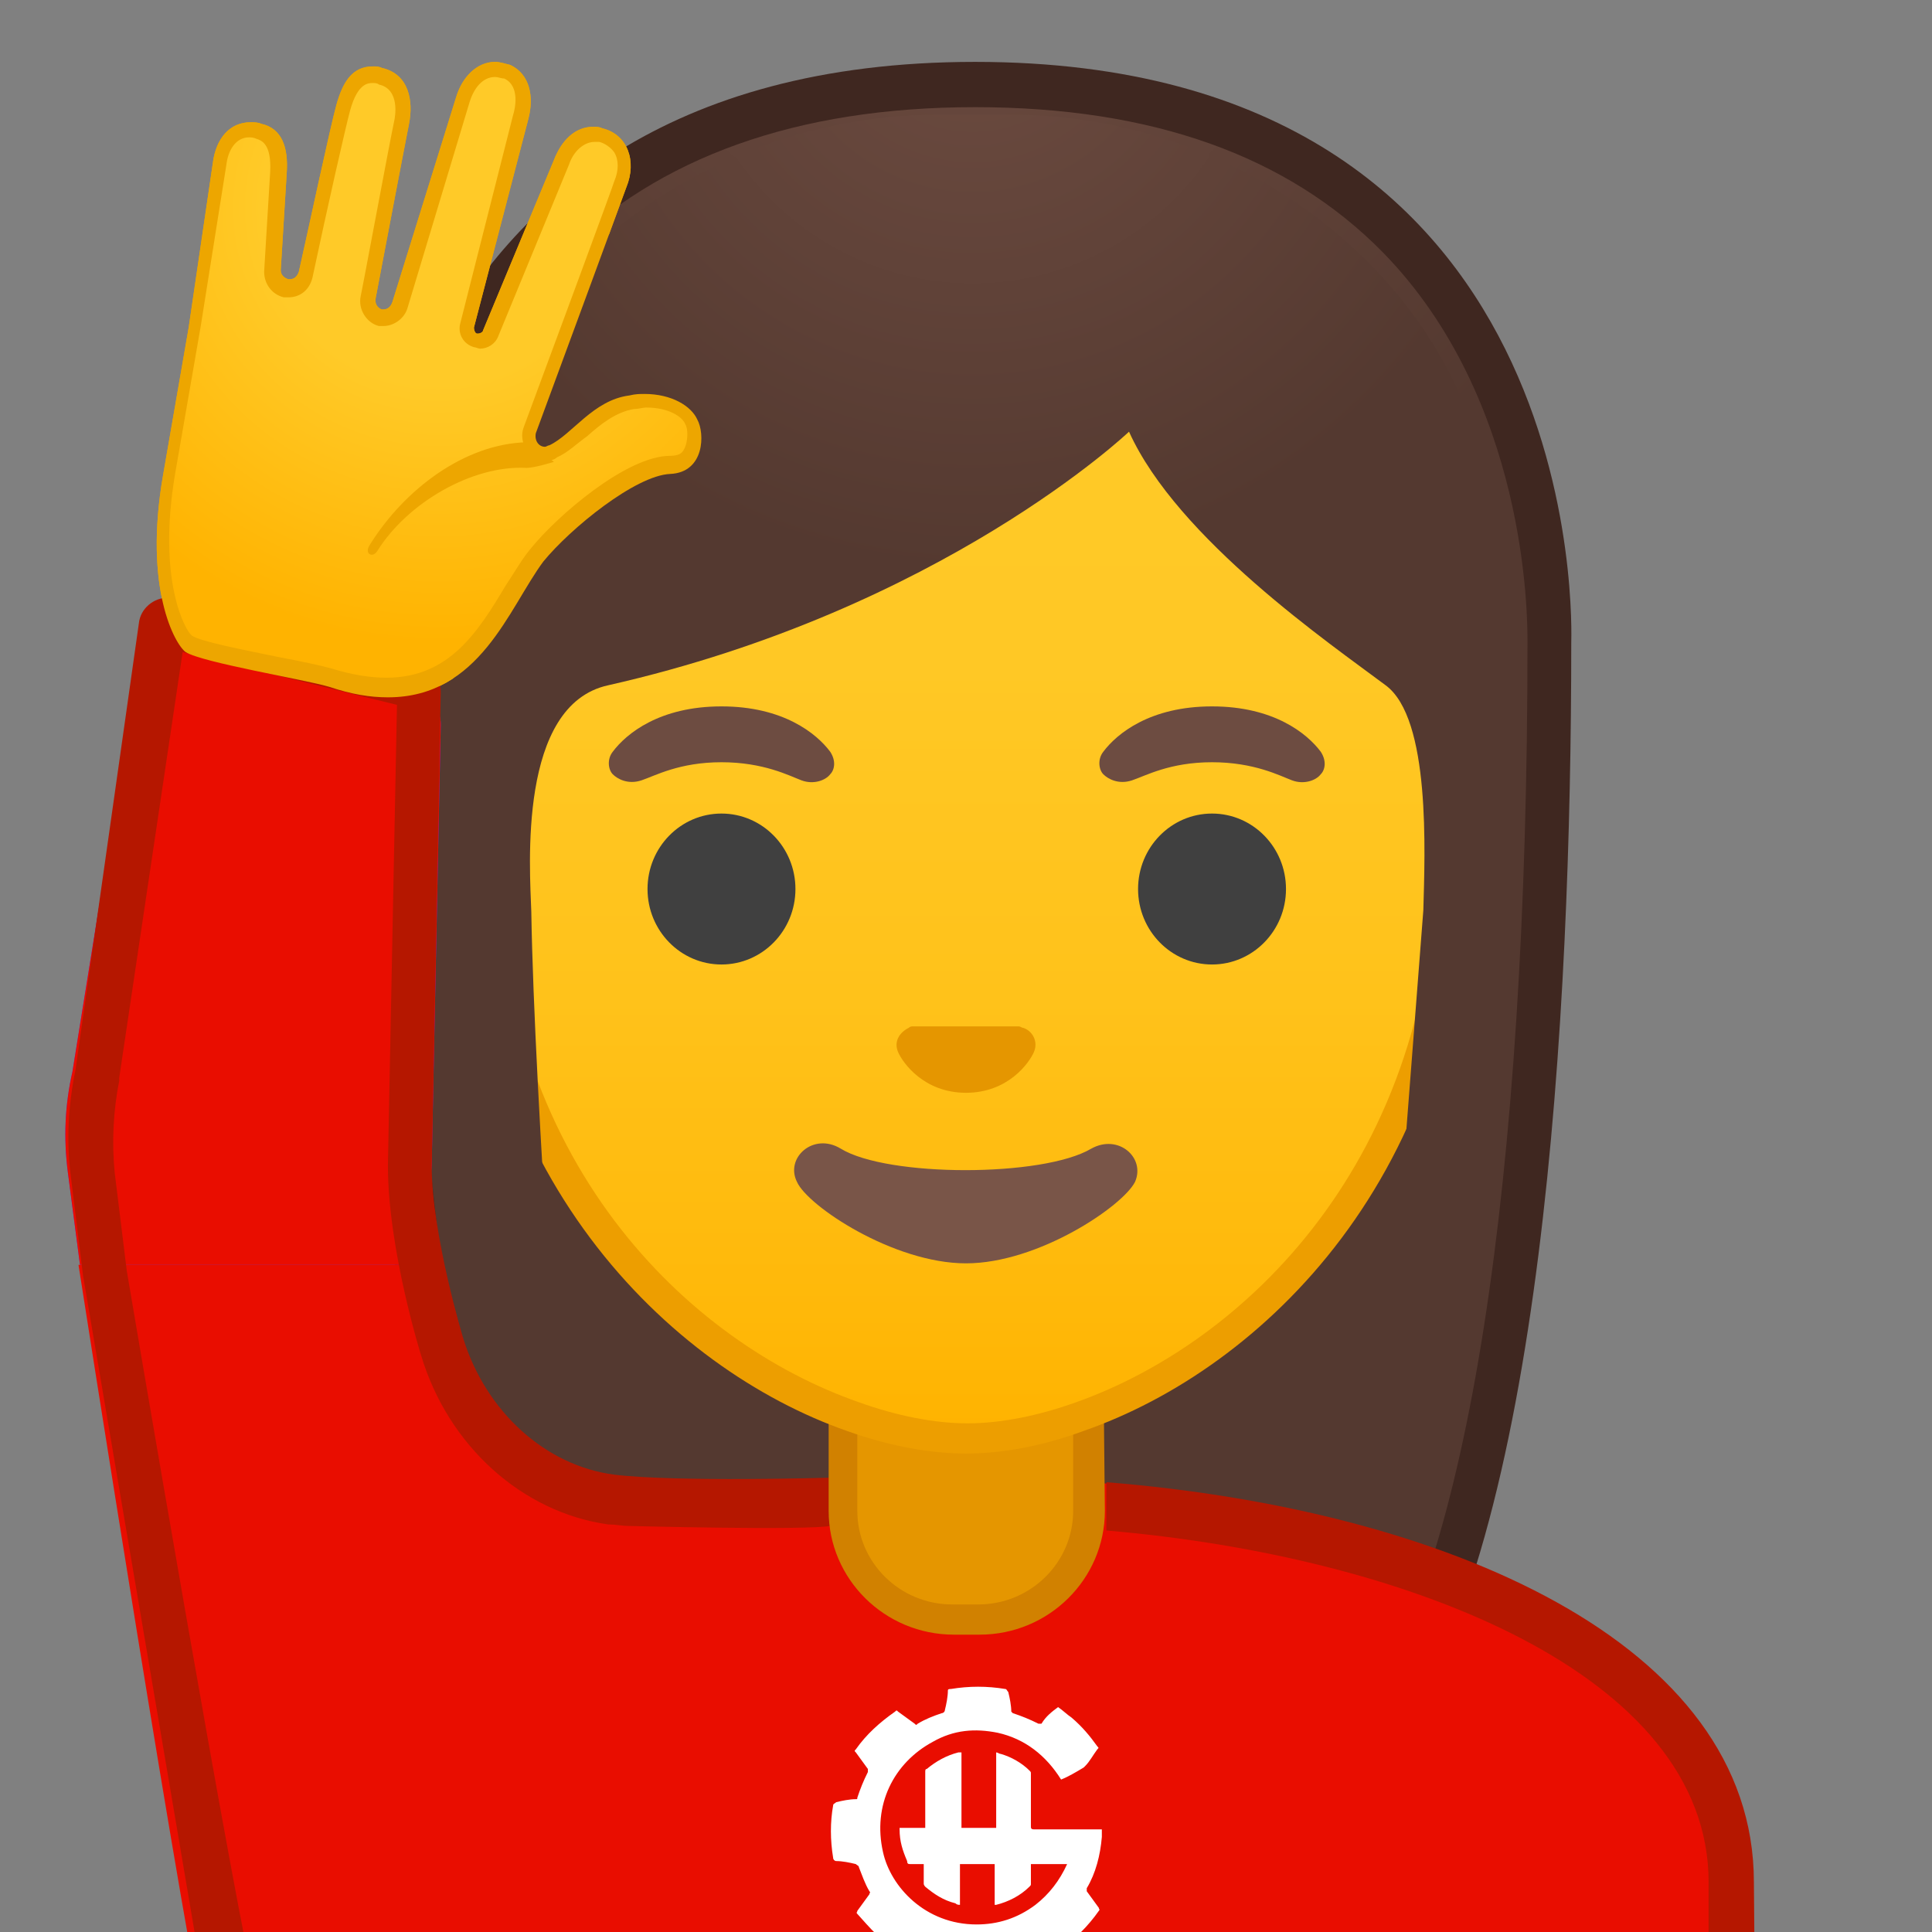 <?xml version="1.0" encoding="utf-8"?>
<!-- Generator: Adobe Illustrator 21.0.2, SVG Export Plug-In . SVG Version: 6.00 Build 0)  -->
<svg version="1.0" id="Layer_1" xmlns="http://www.w3.org/2000/svg" xmlns:xlink="http://www.w3.org/1999/xlink" x="0px" y="0px"
	 viewBox="0 0 128 128" style="enable-background:new 0 0 128 128;" xml:space="preserve">
<rect x="0" y="0" width="128" height="128" fill="#808080" stroke="none"/>
<style type="text/css">
	.st0{clip-path:url(#SVGID_2_);}
	.st1{fill:url(#SVGID_3_);}
	.st2{fill:#3F2720;}
	.st3{clip-path:url(#SVGID_5_);}
	.st4{fill:url(#SVGID_6_);}
	.st5{fill:#009984;}
	.st6{fill:none;}
	.st7{clip-path:url(#SVGID_8_);}
	.st8{fill:url(#SVGID_9_);}
	.st9{fill:#EDA600;}
	.st10{clip-path:url(#SVGID_11_);}
	.st11{fill:url(#SVGID_12_);}
	.st12{fill:#E90D00;}
	.st13{fill:#B51700;}
	.st14{fill:#FFFFFF;}
	.st15{fill:#E59600;}
	.st16{fill:#D18100;}
	.st17{fill:url(#SVGID_13_);}
	.st18{fill:#ED9E00;}
	.st19{clip-path:url(#SVGID_15_);}
	.st20{fill:url(#SVGID_16_);}
	.st21{fill:#404040;}
	.st22{fill:#6D4C41;}
	.st23{fill:#795548;}
	.st24{fill:url(#SVGID_17_);}
</style>
<g>
	<defs>
		<rect id="SVGID_1_" x="4" y="4" width="120" height="120"/>
	</defs>
	<clipPath id="SVGID_2_">
		<use xlink:href="#SVGID_1_"  style="overflow:visible;"/>
	</clipPath>
	<g class="st0">
		
			<radialGradient id="SVGID_3_" cx="67.476" cy="211.212" r="57.904" gradientTransform="matrix(0.826 0 0 -0.826 8.516 166.736)" gradientUnits="userSpaceOnUse">
			<stop  offset="0" style="stop-color:#6D4C41"/>
			<stop  offset="1" style="stop-color:#543930"/>
		</radialGradient>
		<path class="st1" d="M47,119.8c0,0-6.8-0.3-10.2-5.1c-7.4-10.2-11.4-35.8-11.4-72c0-1.7,0.3-16.4,10.7-26.8
			C42.8,9.1,52.4,5.6,64.6,5.6c12.1,0,21.5,3.4,28.1,10c9.8,10,10,24.2,10,26.9c0,36.3-4.1,61.9-11.4,72.1
			c-3.3,4.6-9.8,5.1-10.3,5.1l-16.9,0L47,119.8z"/>
		<path class="st2" d="M64.6,7.1c11.7,0,20.7,3.2,27,9.6c9.6,9.8,9.6,24.2,9.6,25.8v0.1c0,35.9-4,61.2-11.1,71.1
			c-2.8,3.9-8.6,4.4-9.1,4.5l-16.9,0l-16.9,0c-0.6,0-6.3-0.5-9.1-4.5c-7.2-10-11.1-35.2-11.1-71.2C26.9,42,27,27,37.1,16.9
			C43.6,10.4,52.8,7.1,64.6,7.1 M64.6,4.1c-41,0-40.7,37.9-40.7,38.5c0,24.6,1.9,59.3,11.7,72.9c3.9,5.4,11.4,5.7,11.4,5.7l17,0
			l17,0c0,0,7.5-0.3,11.4-5.7c9.8-13.7,11.7-48.3,11.7-72.9C104.1,42,105.6,4.1,64.6,4.1z"/>
	</g>
</g>
<g>
	<defs>
		<rect id="SVGID_4_" x="4" y="4" width="120" height="120"/>
	</defs>
	<clipPath id="SVGID_5_">
		<use xlink:href="#SVGID_4_"  style="overflow:visible;"/>
	</clipPath>
	<g class="st3">
		
			<linearGradient id="SVGID_6_" gradientUnits="userSpaceOnUse" x1="66.76" y1="27.46" x2="66.76" y2="-49.67" gradientTransform="matrix(1 0 0 -1 0 130)">
			<stop  offset="0" style="stop-color:#00BFA5"/>
			<stop  offset="0.705" style="stop-color:#00B29A"/>
			<stop  offset="1" style="stop-color:#00AB94"/>
		</linearGradient>
		<path class="st4" d="M16.3,183.1v-9.4c0-16.2,25.4-23.5,50.5-23.6h0.1c25,0,50.4,8.1,50.4,23.6v9.4H16.3z"/>
		<path class="st5" d="M66.9,151.6c12.9,0,25.4,2.2,34.4,6c6.6,2.8,14.5,7.9,14.5,16.1v7.9h-98v-7.9c0-15.2,24.6-22,49-22.1
			L66.9,151.6 M66.9,148.6h-0.1c-25.5,0-52,7.3-52,25.1v10.9h104v-10.9C118.8,156.9,92.5,148.6,66.9,148.6z"/>
	</g>
</g>
<rect x="4" y="4" class="st6" width="120" height="120"/>
<rect x="4" y="4" class="st6" width="120" height="120"/>
<rect x="4" y="4" class="st6" width="120" height="120"/>
<rect x="4" y="4" class="st6" width="120" height="120"/>
<g>
	<defs>
		<rect id="SVGID_7_" x="4" y="4" width="120" height="120"/>
	</defs>
	<clipPath id="SVGID_8_">
		<use xlink:href="#SVGID_7_"  style="overflow:visible;"/>
	</clipPath>
	<g class="st7">
		
			<radialGradient id="SVGID_9_" cx="76.028" cy="211.699" r="33.075" gradientTransform="matrix(0.964 0.267 0.267 -0.964 -100.798 197.557)" gradientUnits="userSpaceOnUse">
			<stop  offset="0.353" style="stop-color:#FFCA28"/>
			<stop  offset="0.872" style="stop-color:#FFB300"/>
		</radialGradient>
		<path class="st8" d="M25.6,45.7c-1.1,0-2.4-0.2-3.7-0.6c-0.7-0.2-2-0.5-3.6-0.8c-2.2-0.5-5.1-1.1-5.8-1.4
			c-0.4-0.2-2.6-3.5-1.3-11.2c0.5-2.9,1.7-9.8,1.7-9.8l1.6-10.9c0.2-1.4,0.9-2.2,2-2.2c0.2,0,0.4,0,0.6,0.1c0.6,0.1,1.4,0.6,1.3,2.7
			L18,18c0,0.6,0.4,1.1,0.9,1.2c0.1,0,0.1,0,0.2,0c0.5,0,1-0.4,1.1-0.9c0.4-1.6,2.1-9.7,2.5-11.1C23.3,5.2,24.1,5,24.7,5
			c0.2,0,0.3,0,0.5,0.1c1.8,0.4,1.5,2.6,1.4,3.1c-0.3,1.4-2.2,11.4-2.2,11.5c-0.1,0.6,0.2,1.2,0.8,1.3c0.1,0,0.2,0,0.2,0
			c0.5,0,1-0.4,1.1-0.9l4.1-13.5c0.3-1.2,1.2-2,2.1-2c0.3,0,0.5,0.1,0.8,0.2c1.1,0.5,1.2,1.9,0.9,3L31,21.6c-0.1,0.4,0.1,0.9,0.5,1
			c0,0,0.2,0,0.2,0c0.3,0,0.6-0.2,0.7-0.5l4.7-11.3c0.4-1.1,1.3-1.8,2.2-1.8c0.1,0,0.3,0,0.4,0.1c0.6,0.1,1,0.5,1.3,1
			c0.3,0.6,0.3,1.5,0,2.3c0,0.1-4.7,12.9-6,16.3c-0.1,0.4-0.1,0.7,0.1,1c0.2,0.3,0.6,0.5,0.9,0.5c0.2,0,0.3,0,0.5-0.1
			c0.7-0.3,1.2-0.8,1.9-1.4c1-0.9,2-1.7,3.3-1.9c0.3,0,0.6-0.1,0.9-0.1c1.7,0,2.7,0.8,3.1,1.4c0.2,0.4,0.3,1.5-0.1,2.2
			c-0.3,0.4-0.7,0.6-1.3,0.7c-2.5,0-7,3.6-8.8,6c-0.6,0.7-1.1,1.6-1.6,2.5C32.1,42.3,30.1,45.7,25.6,45.7z"/>
		<path class="st9" d="M32.8,5.1c0.2,0,0.4,0.1,0.6,0.1c1.1,0.5,0.7,2.1,0.6,2.4l-3.5,13.8c-0.2,0.7,0.2,1.4,0.9,1.6
			c0.1,0,0.3,0.1,0.4,0.1c0.5,0,1-0.3,1.2-0.8l4.7-11.4c0.3-0.9,1-1.5,1.7-1.5c0.1,0,0.2,0,0.3,0c0.4,0.1,0.8,0.4,1,0.7
			c0.3,0.5,0.3,1.2,0,1.9c0,0.1-4.7,12.8-6,16.3c-0.2,0.5-0.1,1.1,0.2,1.5c0.3,0.4,0.8,0.7,1.3,0.7c0.2,0,0.5,0,0.7-0.2
			c0.7-0.3,1.3-0.9,2-1.4c0.9-0.8,1.9-1.6,3.1-1.8c0.3,0,0.6-0.1,0.8-0.1c1.5,0,2.4,0.6,2.6,1.1c0.2,0.3,0.2,1.2-0.1,1.7
			c-0.1,0.2-0.3,0.4-0.9,0.4c-2.9,0-7.5,4-9.2,6.1c-0.6,0.7-1.1,1.6-1.7,2.5c-1.8,3-3.7,6.1-7.9,6.1c-1.1,0-2.3-0.2-3.6-0.6
			c-0.7-0.2-2.1-0.5-3.7-0.8c-1.9-0.4-5.1-1-5.6-1.4c-0.4-0.3-2.3-3.6-1.1-10.7c0.5-2.9,1.7-9.8,1.7-9.8L15,10.9
			c0.1-0.9,0.6-1.8,1.5-1.8c0.1,0,0.3,0,0.5,0.1c0.3,0.1,1,0.3,0.9,2.2L17.5,18c0,0.8,0.5,1.5,1.3,1.7c0.1,0,0.2,0,0.3,0
			c0.8,0,1.4-0.5,1.6-1.3c1-4.7,2.2-10,2.5-11.1c0.5-1.8,1.2-1.8,1.5-1.8c0.1,0,0.3,0,0.4,0.1c1.4,0.3,1.1,2.1,1,2.5
			c-0.3,1.4-2.1,11.1-2.2,11.5c-0.2,0.9,0.4,1.8,1.2,2c0.1,0,0.2,0,0.3,0c0.7,0,1.4-0.5,1.6-1.2l4.1-13.6C31.4,5.8,32,5.1,32.8,5.1
			 M32.8,4.1c-1.2,0-2.2,1-2.6,2.4L26,20c-0.1,0.3-0.3,0.5-0.6,0.5c0,0-0.1,0-0.1,0h0c-0.3-0.1-0.5-0.4-0.4-0.8c0,0,1.9-10,2.2-11.5
			s0-3.3-1.8-3.7c-0.2-0.1-0.4-0.1-0.6-0.1c-1.4,0-2,1.1-2.4,2.5c-0.4,1.4-2,8.9-2.5,11.1c-0.1,0.3-0.3,0.5-0.6,0.5c0,0-0.1,0-0.1,0
			c-0.3-0.1-0.5-0.3-0.5-0.6l0.4-6.5c0.1-1.6-0.3-2.9-1.7-3.2c-0.2-0.1-0.5-0.1-0.7-0.1c-1.4,0-2.3,1.1-2.5,2.7l-1.6,10.9
			c0,0-1.2,6.9-1.7,9.8c-1.3,7.5,0.8,11.2,1.5,11.7c1.1,0.7,7.8,1.8,9.5,2.3c1.5,0.5,2.7,0.7,3.9,0.7c6.1,0,8-5.9,10.3-9
			c1.8-2.2,6.1-5.7,8.4-5.8s2.3-2.7,1.8-3.6c-0.4-0.9-1.7-1.7-3.5-1.7c-0.3,0-0.6,0-1,0.1c-2.4,0.3-3.8,2.6-5.3,3.3
			c-0.1,0-0.2,0.1-0.3,0.1c-0.4,0-0.7-0.4-0.6-0.9c1.3-3.5,6-16.3,6-16.3c0.7-1.7,0.1-3.5-1.6-3.9c-0.2-0.1-0.4-0.1-0.6-0.1
			c-1.2,0-2.1,0.9-2.6,2.2L32,21.9c0,0.1-0.2,0.2-0.3,0.2c0,0,0,0-0.1,0h0c-0.1,0-0.2-0.2-0.2-0.4L35,7.9c0.4-1.5,0.1-3-1.2-3.6
			C33.4,4.2,33.1,4.1,32.8,4.1z"/>
		<path class="st9" d="M34.9,29.3c-4.1,0.1-8.1,3.1-10.4,6.8c-0.4,0.6,0.2,0.9,0.5,0.4c2-3.2,6.3-5.7,9.9-5.5c0.5,0,1.8-0.4,1.8-0.4
			l-0.9-0.7C35.9,29.8,35.6,29.4,34.9,29.3z"/>
	</g>
</g>
<g>
	<defs>
		<rect id="SVGID_10_" x="4" y="4" width="120" height="120"/>
	</defs>
	<clipPath id="SVGID_11_">
		<use xlink:href="#SVGID_10_"  style="overflow:visible;"/>
	</clipPath>
	<g class="st10">
		
			<linearGradient id="SVGID_12_" gradientUnits="userSpaceOnUse" x1="16.844" y1="85.317" x2="16.844" y2="1.01" gradientTransform="matrix(1 0 0 -1 0 130)">
			<stop  offset="0" style="stop-color:#651FFF"/>
			<stop  offset="0.705" style="stop-color:#5914F2"/>
			<stop  offset="1" style="stop-color:#530EEB"/>
		</linearGradient>
		<path class="st11" d="M29.1,83.1c-0.5-1.9-0.7-3.9-0.5-5.9l0.6-29.2c0-0.8-0.4-1.5-1-1.9c-0.2-0.2-0.5-0.3-0.8-0.3l-16-3.7
			c-1-0.1-2,0.5-2.2,1.6L4.8,71c-0.5,2.2-0.6,4.4-0.3,6.7l0.8,6.1h24.1L29.1,83.1z"/>
	</g>
</g>
<g>
	<path class="st12" d="M116,126.7c0-19.3-26.3-28.9-52-28.8c-4.3,0-8.7,0.3-12.9,0.8l-9.4-0.4c-0.4,0-0.7-0.1-1.1-0.1
		c-4.6-0.7-8.5-4.5-10-9.7l-1.3-4.7H5.2c0,0,7.3,46.8,8.8,52.4l102.4,0.7L116,126.7L116,126.7z"/>
</g>
<g>
	<path class="st12" d="M29.1,83.1c-0.5-1.9-0.7-3.9-0.5-5.9l0.6-29.2c0-0.8-0.4-1.5-1-1.9c-0.2-0.2-0.5-0.3-0.8-0.3l-16-3.7
		c-1-0.1-2,0.5-2.2,1.6L4.8,71c-0.5,2.2-0.6,4.4-0.3,6.7l0.8,6.1h24.1L29.1,83.1z"/>
</g>
<path class="st13" d="M116.2,124.7c0-15.9-20.5-24.7-42.9-26.5v3.2c19.9,1.7,39.9,9.5,39.9,23.3v8.5H45.2c-1,0-28-0.3-28.1-0.6
	c-1.4-5.2-8.7-48.4-8.7-48.4l-0.8-6.5c-0.2-2-0.1-4.1,0.3-6.1c0-0.1,0-0.1,0-0.2l4.2-28.2l14.2,3.5l-0.6,30.5
	c0,5.6,2.2,12.6,2.2,12.6c1.8,6,6.7,10.4,12.4,11.2c0,0,0,0,0.1,0c0.4,0,0.8,0.1,1.3,0.1c0,0,11.5,0.3,13.3,0v-3.2
	c0,0-10.2,0.3-14.3-0.2c-4.6-0.6-8.5-4.2-10-9c0,0-2.1-6.9-2.1-11.5l0.6-31.3c0-0.9-0.4-1.6-1-2c-0.2-0.2-0.5-0.3-0.8-0.3l-16-4
	c-0.1,0-0.2,0-0.3,0c-0.9,0-1.8,0.7-1.9,1.7L5,70.9c-0.5,2.4-0.6,4.8-0.3,7.1l0.8,6.5l8.8,51.8l30.9,0h71.1L116.2,124.7z"/>
<path class="st14" d="M70.1,113.1c0.3,0.2,0.6,0.5,0.9,0.7c0.7,0.6,1.2,1.2,1.7,1.9c0.1,0.1,0.1,0.1,0,0.2c-0.3,0.4-0.5,0.8-0.8,1.1
	c0,0-0.1,0.1-0.1,0.1c-0.5,0.3-1,0.6-1.5,0.8c0,0,0,0,0,0c-1-1.6-2.4-2.7-4.2-3.1c-1.5-0.3-2.9-0.2-4.3,0.6c-2.6,1.4-4,4.2-3.3,7.3
	c0.5,2.3,2.8,4.8,6.2,4.8c1.4,0,2.7-0.4,3.9-1.3c0.9-0.7,1.6-1.6,2.1-2.7c-0.8,0-1.6,0-2.4,0c0,0.1,0,0.3,0,0.4c0,0.3,0,0.6,0,0.9
	c0,0.1,0,0.1-0.1,0.2c-0.6,0.6-1.4,1-2.2,1.2c0,0,0,0-0.1,0c0-0.9,0-1.8,0-2.7c-0.8,0-1.6,0-2.3,0c0,0.9,0,1.8,0,2.7
	c-0.1,0-0.2,0-0.3-0.1c-0.8-0.2-1.4-0.6-2-1.1c0,0-0.1-0.1-0.1-0.2c0-0.4,0-0.9,0-1.3c-0.1,0-0.2,0-0.2,0c-0.2,0-0.5,0-0.7,0
	c-0.1,0-0.2,0-0.2-0.2c-0.3-0.7-0.5-1.3-0.5-2.1c0,0,0-0.1,0-0.1c0.6,0,1.1,0,1.7,0c0-0.1,0-0.1,0-0.2c0-1.2,0-2.3,0-3.5
	c0-0.1,0-0.2,0.1-0.2c0.6-0.5,1.3-0.9,2.1-1.1c0,0,0.1,0,0.1,0c0,0,0,0,0.1,0c0,0.8,0,1.7,0,2.5c0,0.8,0,1.7,0,2.5
	c0.8,0,1.6,0,2.3,0c0-1.7,0-3.3,0-5c0.1,0,0.2,0.1,0.3,0.1c0.7,0.2,1.4,0.6,1.9,1.1c0.1,0.1,0.1,0.1,0.1,0.2c0,1.2,0,2.3,0,3.5
	c0,0.1,0,0.2,0.2,0.2c1.4,0,2.9,0,4.3,0c0.1,0,0.1,0,0.2,0c0,0.2,0,0.4,0,0.5c-0.1,1.2-0.4,2.4-1,3.4c0,0.1,0,0.1,0,0.2
	c0.3,0.4,0.5,0.7,0.8,1.1c0,0.1,0.1,0.1,0,0.2c-0.7,1-1.6,1.9-2.6,2.6c0,0,0,0-0.1,0c-0.4-0.3-0.8-0.5-1.2-0.8
	c-0.1-0.1-0.1-0.1-0.2,0c-0.5,0.3-1.1,0.5-1.6,0.7c-0.1,0-0.1,0.1-0.1,0.2c-0.1,0.4-0.2,0.9-0.2,1.3c0,0.1-0.1,0.2-0.2,0.2
	c-1.2,0.2-2.3,0.2-3.5,0c-0.1,0-0.1-0.1-0.2-0.2c-0.1-0.4-0.1-0.9-0.2-1.3c0-0.1-0.1-0.1-0.1-0.1c-0.6-0.2-1.1-0.4-1.7-0.7
	c-0.1,0-0.1,0-0.2,0c-0.4,0.3-0.7,0.5-1.1,0.8c-0.1,0-0.1,0.1-0.2,0c-1-0.7-1.8-1.6-2.6-2.5c-0.1-0.1,0-0.1,0-0.2
	c0.3-0.4,0.5-0.7,0.8-1.1c0-0.1,0.1-0.1,0-0.2c-0.3-0.5-0.5-1.1-0.7-1.6c0-0.1-0.1-0.1-0.2-0.2c-0.4-0.1-0.9-0.2-1.3-0.2
	c-0.1,0-0.2-0.1-0.2-0.2c-0.2-1.2-0.2-2.4,0-3.5c0-0.1,0.1-0.1,0.2-0.2c0.4-0.1,0.9-0.2,1.3-0.2c0.1,0,0.1,0,0.1-0.1
	c0.2-0.6,0.4-1.1,0.7-1.7c0-0.1,0-0.1,0-0.2c-0.3-0.4-0.5-0.7-0.8-1.1c-0.1-0.1-0.1-0.1,0-0.2c0.7-1,1.6-1.8,2.6-2.5
	c0.1-0.1,0.1-0.1,0.2,0c0.4,0.3,0.7,0.5,1.1,0.8c0.1,0.1,0.1,0.1,0.2,0c0.5-0.3,1-0.5,1.6-0.7c0.1,0,0.2-0.1,0.2-0.2
	c0.1-0.4,0.2-0.9,0.2-1.3c0-0.1,0.1-0.1,0.2-0.1c1.2-0.2,2.4-0.2,3.6,0c0.1,0,0.1,0.1,0.2,0.2c0.1,0.4,0.2,0.9,0.2,1.3
	c0,0,0.1,0.1,0.1,0.1c0.6,0.2,1.1,0.4,1.7,0.7c0,0,0.1,0,0.2,0C69.3,113.7,69.7,113.4,70.1,113.1z"/>
<g>
	<path class="st15" d="M63.2,107.2c-4,0-7.3-3.2-7.3-7.2v-9h16.2v9c0,4-3.3,7.2-7.3,7.2L63.2,107.2z"/>
	<path class="st16" d="M71.1,92.1v8c0,3.4-2.8,6.2-6.3,6.2h-1.7c-3.5,0-6.3-2.8-6.3-6.2v-8H71.1 M73.1,90.1H54.9v10
		c0,4.5,3.7,8.2,8.3,8.2h1.7c4.6,0,8.3-3.7,8.3-8.2L73.1,90.1L73.1,90.1z"/>
</g>
<g>
	
		<linearGradient id="SVGID_13_" gradientUnits="userSpaceOnUse" x1="64" y1="35.292" x2="64" y2="112.115" gradientTransform="matrix(1 0 0 -1 0 130)">
		<stop  offset="0" style="stop-color:#FFB300"/>
		<stop  offset="0.102" style="stop-color:#FFB809"/>
		<stop  offset="0.371" style="stop-color:#FFC21A"/>
		<stop  offset="0.659" style="stop-color:#FFC825"/>
		<stop  offset="1" style="stop-color:#FFCA28"/>
	</linearGradient>
	<path class="st17" d="M64,95.3c-2.3,0-4.9-0.5-7.6-1.4c-11.3-4-24.6-16.3-24.6-37.9C31.9,27.2,49.2,17,64,17s32.1,10.2,32.1,38.9
		c0,21.6-13.3,33.9-24.6,37.9C68.9,94.8,66.3,95.3,64,95.3z"/>
	<path class="st18" d="M64,18c8.4,0,16.1,3.3,21.6,9.1c6.3,6.7,9.6,16.7,9.6,28.8c0,21.1-12.9,33.1-23.9,37c-2.5,0.9-5,1.4-7.2,1.4
		c-2.2,0-4.7-0.5-7.2-1.4C45.7,89,32.9,77,32.9,56c0-12.1,3.3-22,9.6-28.8C47.9,21.3,55.6,18,64,18 M64,16
		C46.8,16,30.9,28.8,30.9,56c0,21.8,13.5,34.7,25.2,38.8c2.8,1,5.5,1.5,7.9,1.5c2.4,0,5.1-0.5,7.8-1.5c11.8-4.1,25.3-17,25.3-38.8
		C97.1,28.8,81.2,16,64,16z"/>
</g>
<g>
	<defs>
		<path id="SVGID_14_" d="M31.3,88.4l-1.5-51.1c0-16.9,15.6-29.7,32.3-29.7H67c16.7,0,32.1,12.8,32.1,29.7l-1.5,50.9L31.3,88.4z"/>
	</defs>
	<clipPath id="SVGID_15_">
		<use xlink:href="#SVGID_14_"  style="overflow:visible;"/>
	</clipPath>
	<g class="st19">
		
			<radialGradient id="SVGID_16_" cx="80.648" cy="191.366" r="48.205" gradientTransform="matrix(0.785 0 0 -0.791 1.121 151.078)" gradientUnits="userSpaceOnUse">
			<stop  offset="0" style="stop-color:#6D4C41"/>
			<stop  offset="1" style="stop-color:#543930"/>
		</radialGradient>
		<path class="st20" d="M101.9,42.4c0,0,1-35.4-37.3-35.4S27.1,42.4,27.1,42.4s0.3,45.2,3.2,51.1c2.8,5.9,7.1,5.7,7.1,5.7
			s-2-26.4-2.2-38.8c-0.1-2.9-0.9-13.7,5.1-15c22.1-5,34.5-16.8,34.5-16.8c3.2,7.1,13.4,14.1,17,16.8c3,2.2,2.6,11.1,2.5,14.9
			l-3,38.8c0,0,4.6,0.4,7.5-5.6C101.8,87.6,101.9,42.4,101.9,42.4z"/>
	</g>
</g>
<g>
	<path class="st15" d="M67.8,68.1c-0.1,0-0.2-0.1-0.3-0.1h-7c-0.1,0-0.2,0-0.3,0.1c-0.6,0.3-1,0.9-0.7,1.6s1.7,2.7,4.5,2.7
		c2.8,0,4.2-2,4.5-2.7C68.8,69,68.4,68.3,67.8,68.1z"/>
	<ellipse class="st21" cx="47.8" cy="58.9" rx="4.9" ry="5"/>
	<ellipse class="st21" cx="80.3" cy="58.9" rx="4.9" ry="5"/>
	<path class="st22" d="M55,49.8c-0.9-1.2-3.1-3-7.2-3s-6.3,1.8-7.2,3c-0.4,0.5-0.3,1.2,0,1.5c0.3,0.3,1,0.7,1.9,0.4s2.5-1.2,5.3-1.2
		c2.8,0,4.5,0.9,5.3,1.2s1.6,0,1.9-0.4C55.3,51,55.4,50.4,55,49.8z"/>
	<path class="st22" d="M87.5,49.8c-0.9-1.2-3.1-3-7.2-3s-6.3,1.8-7.2,3c-0.4,0.5-0.3,1.2,0,1.5c0.3,0.3,1,0.7,1.9,0.4
		s2.5-1.2,5.3-1.2c2.8,0,4.5,0.9,5.3,1.2s1.6,0,1.9-0.4C87.8,51,87.9,50.4,87.5,49.8z"/>
	<path class="st23" d="M72.3,76.1c-3.2,1.9-13.5,1.9-16.6,0c-1.8-1.1-3.7,0.6-2.9,2.2c0.7,1.6,6.4,5.4,11.2,5.4s10.4-3.8,11.2-5.4
		C75.9,76.7,74.1,75.1,72.3,76.1z"/>
</g>
<g>
	
		<radialGradient id="SVGID_17_" cx="76.028" cy="211.699" r="33.075" gradientTransform="matrix(0.964 0.267 0.267 -0.964 -100.798 197.557)" gradientUnits="userSpaceOnUse">
		<stop  offset="0.353" style="stop-color:#FFCA28"/>
		<stop  offset="0.872" style="stop-color:#FFB300"/>
	</radialGradient>
	<path class="st24" d="M25.6,45.7c-1.1,0-2.4-0.2-3.7-0.6c-0.7-0.2-2-0.5-3.6-0.8c-2.2-0.5-5.1-1.1-5.8-1.4
		c-0.4-0.2-2.6-3.5-1.3-11.2c0.5-2.9,1.7-9.8,1.7-9.8l1.6-10.9c0.2-1.4,0.9-2.2,2-2.2c0.2,0,0.4,0,0.6,0.1c0.6,0.1,1.4,0.6,1.3,2.7
		L18,18c0,0.6,0.4,1.1,0.9,1.2c0.1,0,0.1,0,0.2,0c0.5,0,1-0.4,1.1-0.9c0.4-1.6,2.1-9.7,2.5-11.1C23.3,5.2,24.1,5,24.7,5
		c0.2,0,0.3,0,0.5,0.1c1.8,0.4,1.5,2.6,1.4,3.1c-0.3,1.4-2.2,11.4-2.2,11.5c-0.1,0.6,0.2,1.2,0.8,1.3c0.1,0,0.2,0,0.2,0
		c0.5,0,1-0.4,1.1-0.9l4.1-13.5c0.3-1.2,1.2-2,2.1-2c0.3,0,0.5,0.1,0.8,0.2c1.1,0.5,1.2,1.9,0.9,3L31,21.6c-0.1,0.4,0.1,0.9,0.5,1
		c0,0,0.2,0,0.2,0c0.3,0,0.6-0.2,0.7-0.5l4.7-11.3c0.4-1.1,1.3-1.8,2.2-1.8c0.1,0,0.3,0,0.4,0.1c0.6,0.1,1,0.5,1.3,1
		c0.3,0.6,0.3,1.5,0,2.3c0,0.1-4.7,12.9-6,16.3c-0.1,0.4-0.1,0.7,0.1,1c0.2,0.3,0.6,0.5,0.9,0.5c0.2,0,0.3,0,0.5-0.1
		c0.7-0.3,1.2-0.8,1.9-1.4c1-0.9,2-1.7,3.3-1.9c0.3,0,0.6-0.1,0.9-0.1c1.7,0,2.7,0.8,3.1,1.4c0.2,0.4,0.3,1.5-0.1,2.2
		c-0.3,0.4-0.7,0.6-1.3,0.7c-2.5,0-7,3.6-8.8,6c-0.6,0.7-1.1,1.6-1.6,2.5C32.1,42.3,30.1,45.7,25.6,45.7z"/>
	<path class="st9" d="M32.8,5.1c0.2,0,0.4,0.1,0.6,0.1c1.1,0.5,0.7,2.1,0.6,2.4l-3.5,13.8c-0.2,0.7,0.2,1.4,0.9,1.6
		c0.1,0,0.3,0.1,0.4,0.1c0.5,0,1-0.3,1.2-0.8l4.7-11.4c0.3-0.9,1-1.5,1.7-1.5c0.1,0,0.2,0,0.3,0c0.4,0.1,0.8,0.4,1,0.7
		c0.3,0.5,0.3,1.2,0,1.9c0,0.1-4.7,12.8-6,16.3c-0.2,0.5-0.1,1.1,0.2,1.5c0.3,0.4,0.8,0.7,1.3,0.7c0.2,0,0.5,0,0.7-0.2
		c0.7-0.3,1.3-0.9,2-1.4c0.9-0.8,1.9-1.6,3.1-1.8c0.3,0,0.6-0.1,0.8-0.1c1.5,0,2.4,0.6,2.6,1.1c0.2,0.3,0.2,1.2-0.1,1.7
		c-0.1,0.2-0.3,0.4-0.9,0.4c-2.9,0-7.5,4-9.2,6.1c-0.6,0.7-1.1,1.6-1.7,2.5c-1.8,3-3.7,6.1-7.9,6.1c-1.1,0-2.3-0.2-3.6-0.6
		c-0.7-0.2-2.1-0.5-3.7-0.8c-1.9-0.4-5.1-1-5.6-1.4c-0.4-0.3-2.3-3.6-1.1-10.7c0.5-2.9,1.7-9.8,1.7-9.8L15,10.9
		c0.1-0.9,0.6-1.8,1.5-1.8c0.1,0,0.3,0,0.5,0.1c0.3,0.1,1,0.3,0.9,2.2L17.5,18c0,0.8,0.5,1.5,1.3,1.7c0.1,0,0.2,0,0.3,0
		c0.8,0,1.4-0.5,1.6-1.3c1-4.7,2.2-10,2.5-11.1c0.5-1.8,1.2-1.8,1.5-1.8c0.1,0,0.3,0,0.4,0.1c1.4,0.3,1.1,2.1,1,2.5
		c-0.3,1.4-2.1,11.1-2.2,11.5c-0.2,0.9,0.4,1.8,1.2,2c0.1,0,0.2,0,0.3,0c0.7,0,1.4-0.5,1.6-1.2l4.1-13.6C31.4,5.8,32,5.1,32.8,5.1
		 M32.8,4.1c-1.2,0-2.2,1-2.6,2.4L26,20c-0.1,0.3-0.3,0.5-0.6,0.5c0,0-0.1,0-0.1,0h0c-0.3-0.1-0.5-0.4-0.4-0.8c0,0,1.9-10,2.2-11.5
		s0-3.3-1.8-3.7c-0.2-0.1-0.4-0.1-0.6-0.1c-1.4,0-2,1.1-2.4,2.5c-0.4,1.4-2,8.9-2.5,11.1c-0.1,0.3-0.3,0.5-0.6,0.5c0,0-0.1,0-0.1,0
		c-0.3-0.1-0.5-0.3-0.5-0.6l0.4-6.5c0.1-1.6-0.3-2.9-1.7-3.2c-0.2-0.1-0.5-0.1-0.7-0.1c-1.4,0-2.3,1.1-2.5,2.7l-1.6,10.9
		c0,0-1.2,6.9-1.7,9.8c-1.3,7.5,0.8,11.2,1.5,11.7c1.1,0.7,7.8,1.8,9.5,2.3c1.5,0.5,2.7,0.7,3.9,0.7c6.1,0,8-5.9,10.3-9
		c1.8-2.2,6.1-5.7,8.4-5.8s2.3-2.7,1.8-3.6c-0.4-0.9-1.7-1.7-3.5-1.7c-0.3,0-0.6,0-1,0.1c-2.4,0.3-3.8,2.6-5.3,3.3
		c-0.1,0-0.2,0.1-0.3,0.1c-0.4,0-0.7-0.4-0.6-0.9c1.3-3.5,6-16.3,6-16.3c0.7-1.7,0.1-3.5-1.6-3.9c-0.2-0.1-0.4-0.1-0.6-0.1
		c-1.2,0-2.1,0.9-2.6,2.2L32,21.9c0,0.1-0.2,0.2-0.3,0.2c0,0,0,0-0.1,0h0c-0.1,0-0.2-0.2-0.2-0.4L35,7.9c0.4-1.5,0.1-3-1.2-3.6
		C33.4,4.2,33.1,4.1,32.8,4.1z"/>
	<path class="st9" d="M34.9,29.3c-4.1,0.1-8.1,3.1-10.4,6.8c-0.4,0.6,0.2,0.9,0.5,0.4c2-3.2,6.3-5.7,9.9-5.5c0.5,0,1.8-0.4,1.8-0.4
		l-0.9-0.7C35.9,29.8,35.6,29.4,34.9,29.3z"/>
</g>
</svg>
